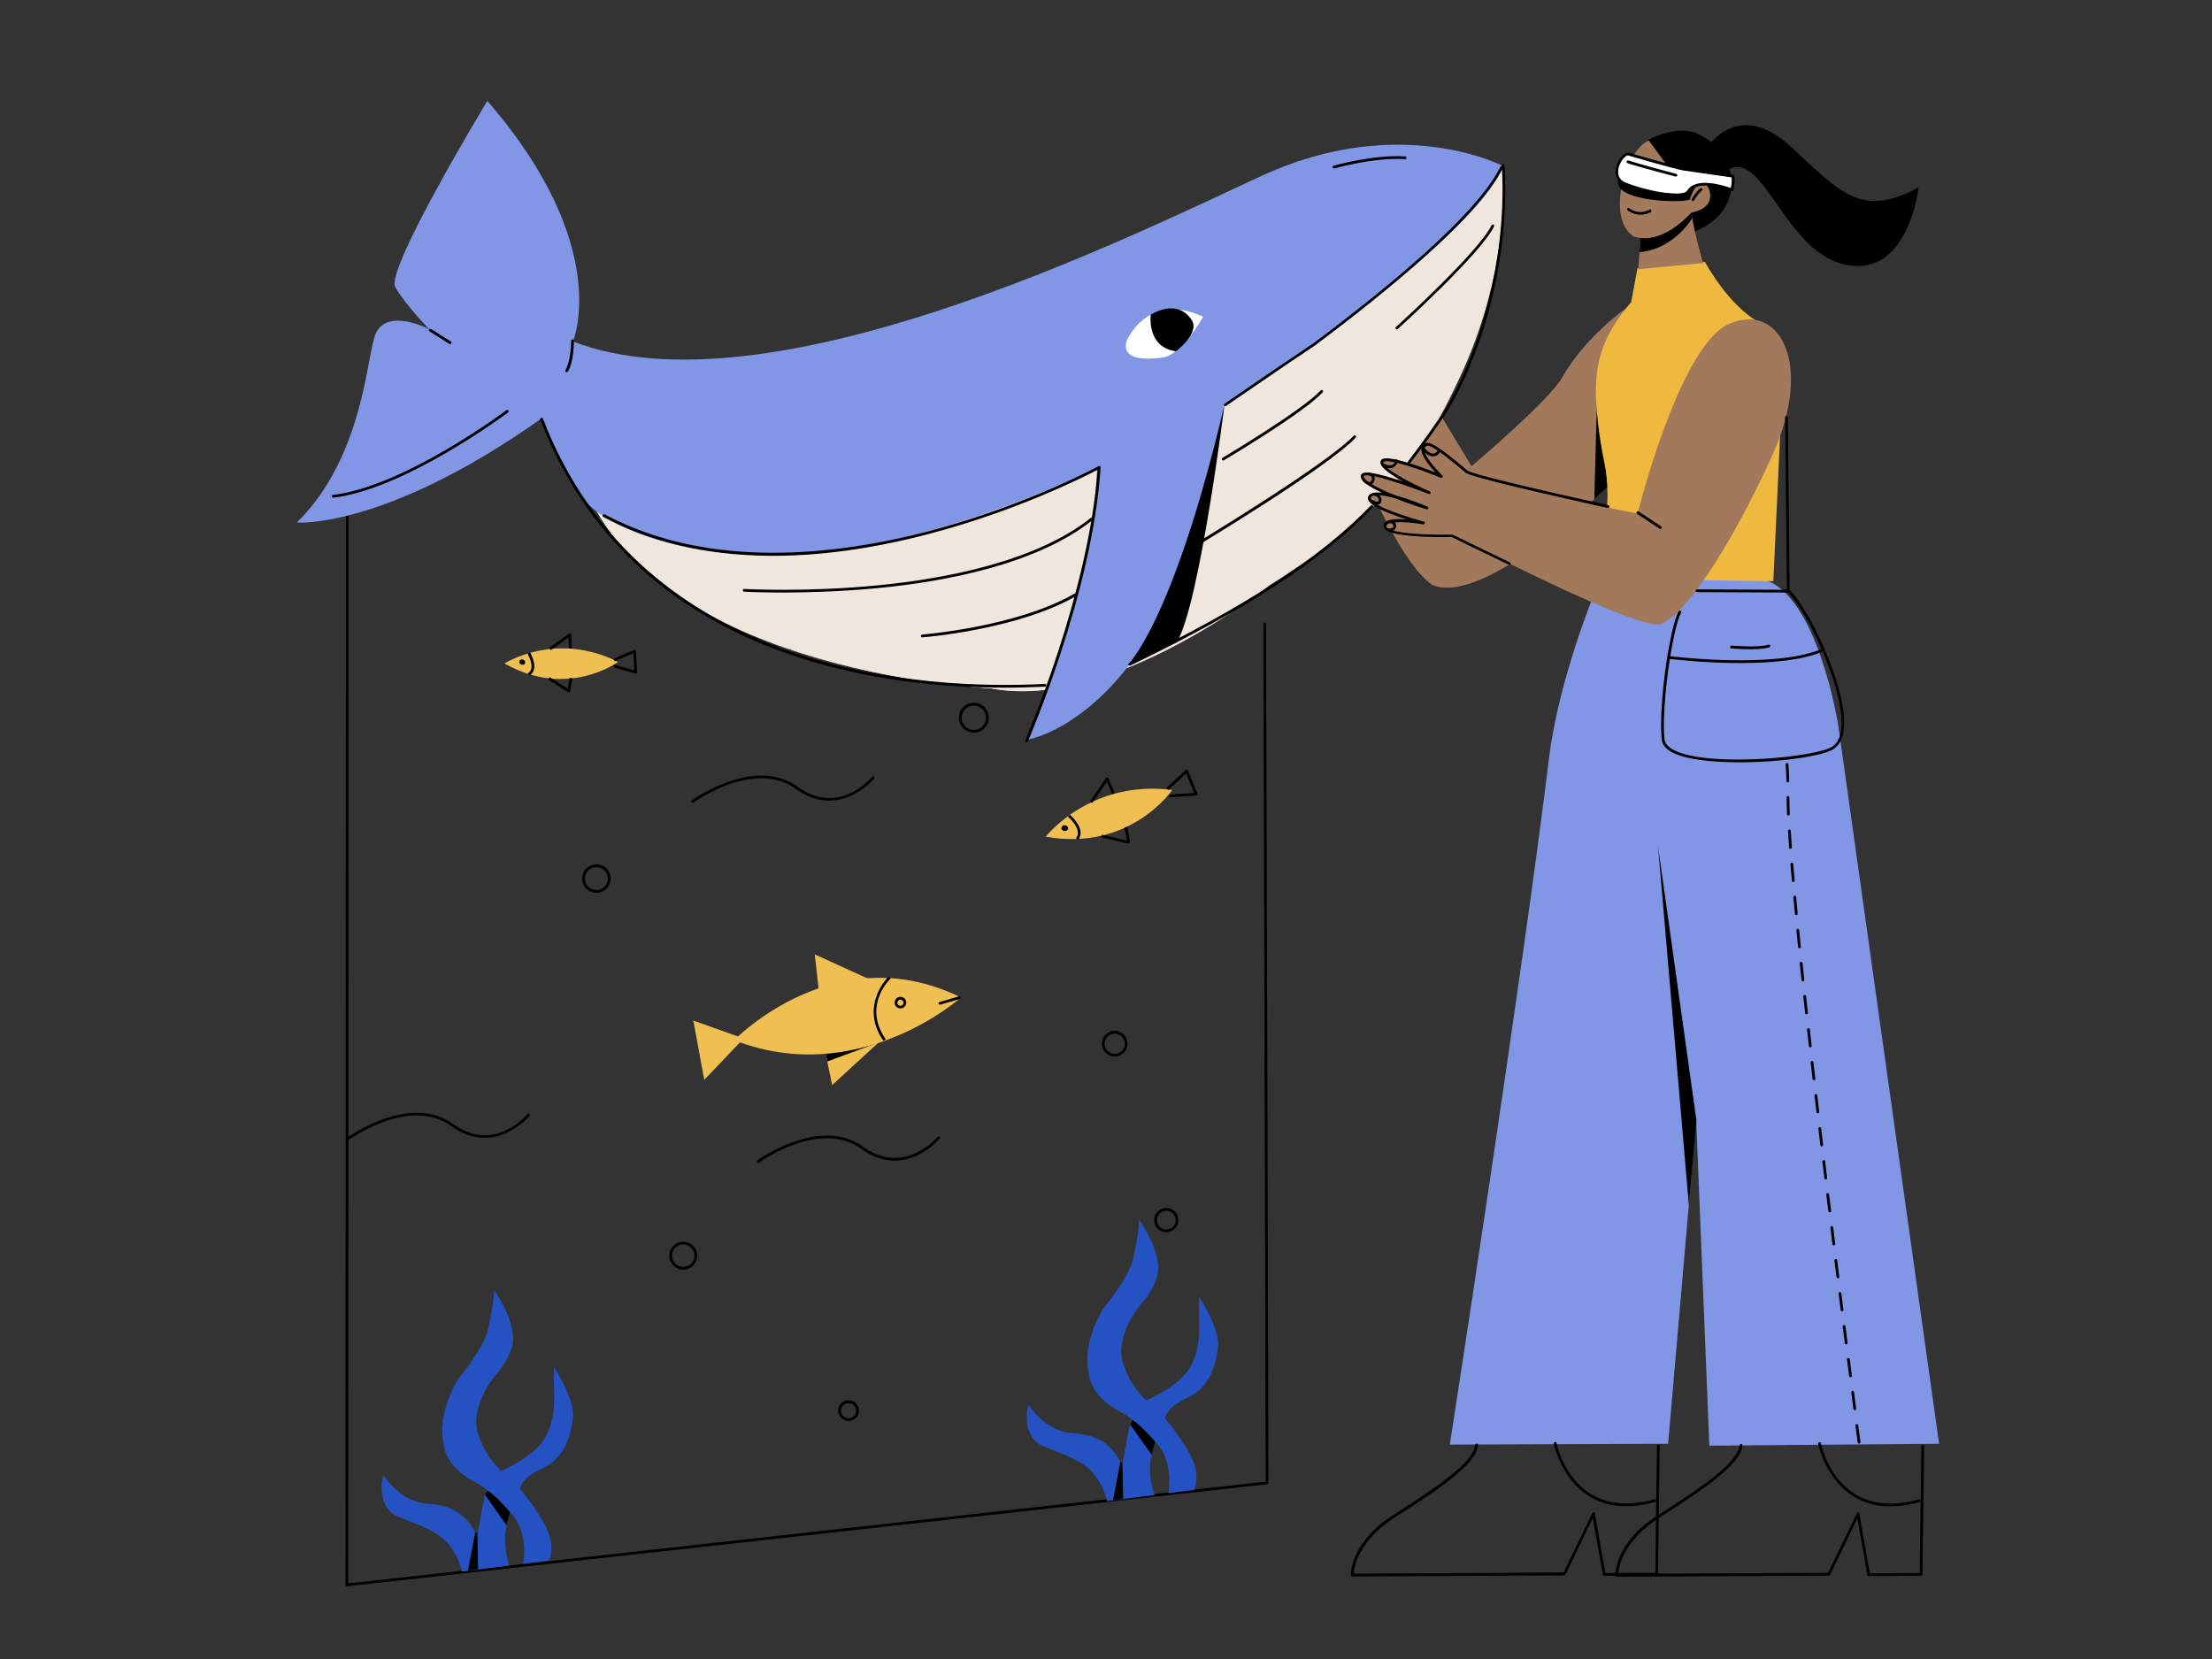<?xml version="1.0" ?><!DOCTYPE svg  PUBLIC '-//W3C//DTD SVG 1.1//EN'  'http://www.w3.org/Graphics/SVG/1.1/DTD/svg11.dtd'><svg id="Layer_1" style="enable-background:new 0 0 1600 1200;" version="1.1" viewBox="0 0 1600 1200" xml:space="preserve" xmlns="http://www.w3.org/2000/svg" xmlns:vectornator="http://vectornator.io" xmlns:xlink="http://www.w3.org/1999/xlink"><rect x="0" y="0" width="1600" height="1200" fill="#333333" stroke="none"/><style type="text/css">
	.st0{fill:#A3795C;}
	.st1{fill:#DFCEBA;}
	.st2{fill:#EFE7DE;}
	.st3{fill:#8197E5;}
	.st4{fill:#EFB940;}
	.st5{fill:#FEFFFF;}
	.st6{fill:#2552C2;}
	.st7{fill:#F0BF51;}
</style><g><g id="Layer_2_1_"><g><path d="M250.9,1147.4c-0.2,0-0.5-0.1-0.7-0.3c-0.2-0.2-0.3-0.5-0.3-0.7l0.3-781.2c0-0.6,0.4-1,1-1h0c0.6,0,1,0.4,1,1      l-0.3,780.1l663.6-73.6l-1.7-620.4c0-0.6,0.4-1,1-1c0,0,0,0,0,0c0.6,0,1,0.4,1,1l1.7,621.3c0,0.5-0.4,0.9-0.9,1L251,1147.4      C251,1147.4,250.9,1147.4,250.9,1147.4z"/></g><g><path class="st0" d="M1156.1,295.1l10,54c0,0-92.3,91.1-130.4,73.8c-39.5-28.1-90.6-191.2-90.6-191.2l-6.4-3.4l-6.5,0.1      c-16.8-2.9-10.2-13.1-10.2-13.1c-7.4-5.3-1.9-11.9-1.9-11.9c-8.3-5-1.5-14.8-1.5-14.8c-20.2-5.3-15.1-10.3-15.1-10.3      c6.9-3.8,55.2,6,55.2,6s12.3-0.4,19.2,1.7c6.9,2.1,9.8,24.5,9.8,24.5l76.7,126.7c0,0,55.9-47.2,65.4-63.9      c17.1-30.2,46.3-50.2,46.3-50.2C1146.6,267.3,1156.1,295.1,1156.1,295.1z"/></g><g><path class="st1" d="M425.1,356.8c58.1,130.9,291.8,141.1,291.8,141.1c86.9,16.9,203.3-77.3,203.3-77.3      c177-94.2,163.2-294.2,163.2-294.2L425.1,356.8z"/></g><g><path class="st2" d="M425.1,356.8c58.1,130.9,291.8,141.1,291.8,141.1c86.9,16.9,201-74.3,201-74.3      c188.2-116,169.3-303.5,169.3-303.5L425.1,356.8z"/></g><g><path class="st3" d="M214.7,378c49.2-48.4,50.5-123.2,57.2-137c9-18.6,38.6-2.8,38.6-2.8s-17.3-17.8-24.6-30.5      C278.6,195,352.5,73,352.5,73c91.4,105.4,61.9,174,61.9,174c140.3,54,397.5-73.2,497.7-119.6C1012.3,81,1087,120,1087,120      c-20.7,56.3-201.5,173.6-201.5,173.6c-34.4,226.5-143.5,241.7-143.5,241.7c51-110,51.4-196.7,51.4-196.7      C538,458.2,431.2,369.7,431.2,369.7c-22-16.2-40.1-66.6-40.1-66.6C278,383,214.7,378,214.7,378z"/></g><g><path d="M1167.5,348.1l-14.3,13l2.2-81L1167.5,348.1z"/></g><g><path class="st3" d="M1274.2,418.7c40.5,9.4,55.5,106.3,55.5,106.3l72.9,519.3l-166.2,1.4l-9.5-235.5l-20.3,234.1l-157.9,0.6      c0,0,52.3-337.2,71.7-496.1c7-57.7,33.4-120.9,33.4-120.9l50.1-13.8L1274.2,418.7z"/></g><g><path d="M1223.3,153.5l1.5,14.3c14.2-5.4,27.8-16.5,27.7-36.3c-0.1-11-7.3-27.4-25.1-34.9c-13.8-6.7-35.3,4.5-35.3,4.5      C1187.8,109.7,1223.3,153.5,1223.3,153.5z"/></g><g><path class="st4" d="M1179.9,218.5c-22.5,26.1-27.5,47.6-25,77.5c1,11.8,2.5,24.1,5.5,38.2c3.4,16.6,2.1,31,2.1,31l-2.5,53.5      l122.7,1.7l5.9-126.6l-10.4-58c-25.2-9.3-45-46.4-45-46.4l-48.8,4.6L1179.9,218.5z"/></g><g><path class="st0" d="M1181.9,171.2c25.3,6.7,40.4-17.2,40.4-17.2c23.3-3.9,12.8-22.4,10.1-21.2c-7-1.5-12,6.6-12,6.6l-27.8-37.8      C1175.7,108.8,1161.2,158.2,1181.9,171.2z"/></g><g><path class="st0" d="M1223.3,149c-0.4,10.6,8.6,41.3,8.6,41.3l-46.9,4.4l1.9-25.6L1223.3,149z"/></g><g><path class="st5" d="M1170,128.1c0.3,5.9,39.9,14.1,45.5,13.8c5.6-0.3,6.3-4.7,11.6-7.8c5.3-3.1,25.8,2.7,25.8,2.7l1.2-8.6      l-36.9-5.3l-40.2-11.5C1171,113.3,1169.7,122.2,1170,128.1z"/></g><g><path class="st0" d="M1059.8,341c-9.8-8.2-26.5-25.3-30.2-16.9c-1.8,4,12.3,19.4,12.3,19.4s-40.7-14.8-42.3-9.9      c-1,2.8,17,15.8,17,15.8s-28.9-9-30.5-4.8c-1.6,4.2,17.5,13.4,17.5,13.4s-12.9-1.7-13.4,2.2c-0.6,3.8,28.8,15.5,28.8,15.5      s-20,0.8-17.4,5.5c3.3,6,49.4,5.9,49.4,5.9s133.2,69.2,149.7,64.4s49.3-52.1,80.9-121.3c31.6-69.1,4.1-112.4-31.6-95.6      c-35.6,16.7-65.5,136.9-65.5,136.9S1069.4,349.1,1059.8,341z"/></g><g><path class="st6" d="M801,1072.8l-10.2,1.3L801,1072.8L801,1072.8z"/></g><g><path class="st5" d="M841.1,258.6c13.8-1.8,29.2-29.5,29.2-29.5c-40.9-18.8-55.5,17.8-55.5,17.8      C811.3,260.6,828.8,260.3,841.1,258.6z"/></g><g><path d="M1018.9,335.9c-0.2,0-0.4-0.1-0.6-0.2c-0.4-0.3-0.5-1-0.2-1.4c10.5-13.9,25.2-33.7,31.5-45.5      c44.9-84.4,36.7-168.2,36.6-169c-0.1-0.5,0.3-1,0.9-1.1c0.5-0.1,1,0.3,1.1,0.9c0.1,0.8,8.3,85.3-36.9,170.2      c-6.4,12-21.1,31.8-31.6,45.8C1019.5,335.8,1019.2,335.9,1018.9,335.9z"/></g><g><path d="M725.9,497.4c-44.9,0-102-5.3-158.1-25.3c-86.2-30.7-145.7-87.4-177-168.6c-0.2-0.5,0.1-1.1,0.6-1.3      c0.5-0.2,1.1,0.1,1.3,0.6c72,186.6,277.9,196.3,363.1,191.9c0.6,0,1,0.4,1.1,0.9c0,0.6-0.4,1-0.9,1.1      C746.7,497.1,736.6,497.4,725.9,497.4z"/></g><g><g><path class="st7" d="M847.9,571.4c-59.3-7.6-91.5,33.8-91.5,33.8C817.7,616.1,847.9,571.4,847.9,571.4z"/></g><g><path d="M780,607.5l-1.7-1.1l0.5-0.8c3.8-5.8-5.5-14.1-5.6-14.2l-0.7-0.7l1.3-1.5l0.7,0.7c0.4,0.4,10.6,9.5,5.9,16.8L780,607.5       z"/></g><g><path d="M845.7,576.7l-0.1-2l18.2-1.1l-5.9-14.1l-12.8,11.9l-1.4-1.5l13.9-12.9c0.2-0.2,0.6-0.3,0.9-0.2       c0.3,0.1,0.6,0.3,0.7,0.6l7,16.7c0.1,0.3,0.1,0.6-0.1,0.9s-0.5,0.5-0.8,0.5L845.7,576.7z"/></g><g><path d="M790,580.8l-1.6-1.1l11.7-17c0.2-0.3,0.6-0.5,0.9-0.4c0.4,0,0.7,0.3,0.8,0.6l4.4,10.7l-1.8,0.8l-3.7-9L790,580.8z"/></g><g><path d="M816.3,610.2c-0.1,0-0.2,0-0.2,0l-19.6-4.5l0.5-1.9l18.1,4.2l-1.7-9.5l2-0.4l2,11c0.1,0.3-0.1,0.7-0.3,0.9       C816.8,610.1,816.5,610.2,816.3,610.2z"/></g><g><path d="M770.2,601.1c-1.3,0-2.4-1-2.4-2.1c0-1.2,1.1-2.1,2.4-2.1s2.4,1,2.4,2.1C772.6,600.2,771.5,601.1,770.2,601.1z        M769.9,599c0,0,0.2,0.1,0.4,0.1c0.2,0,0.4-0.1,0.4-0.1h0c0,0-0.2-0.1-0.4-0.1C770,598.9,769.9,598.9,769.9,599z"/></g></g><g><g><path class="st7" d="M447,478.8c-44.9-22.7-82.1,1.1-82.1,1.1C410.5,505.8,447,478.8,447,478.8z"/></g><g><path d="M383,488.6l-1.2-1.6l0.8-0.6c4.5-3.4-0.4-12.5-0.5-12.6l-0.5-0.9l1.8-1l0.5,0.9c0.2,0.4,5.8,10.7-0.1,15.1L383,488.6z"/></g><g><path d="M460,487.2c-0.1,0-0.2,0-0.3,0l-16.1-4.6l0.5-1.9l14.7,4.2l-0.7-12.4l-13.5,5.8l-0.8-1.8l14.8-6.4       c0.3-0.1,0.6-0.1,0.9,0.1c0.3,0.2,0.5,0.5,0.5,0.8l0.9,15.2c0,0.3-0.1,0.6-0.4,0.8C460.4,487.1,460.2,487.2,460,487.2z"/></g><g><path d="M398.5,470.2l-1.2-1.6l14.2-10.3c0.3-0.2,0.7-0.3,1-0.1c0.3,0.2,0.5,0.5,0.6,0.9l0.5,9.9l-2,0.1l-0.4-8L398.5,470.2z"/></g><g><path d="M411.4,500.9c-0.2,0-0.4-0.1-0.5-0.2l-14.4-9.2l1.1-1.7l13.1,8.4l1.3-7.9l2,0.3l-1.6,9.4c-0.1,0.3-0.3,0.6-0.6,0.8       C411.6,500.9,411.5,500.9,411.4,500.9z"/></g><g><path d="M377.9,480.8c-0.3,0-0.5,0-0.8-0.1c-0.6-0.2-1-0.6-1.3-1.1c-0.2-0.5-0.2-1-0.1-1.4c0.4-1,1.6-1.5,2.7-1.1       c1.1,0.4,1.7,1.5,1.4,2.6c-0.2,0.5-0.5,0.8-1,1C378.5,480.8,378.2,480.8,377.9,480.8z M376.6,478.5L376.6,478.5L376.6,478.5z"/></g></g><g><path d="M806.3,764.2c-5.1,0-9.3-4.2-9.3-9.3s4.2-9.3,9.3-9.3c5.1,0,9.3,4.2,9.3,9.3S811.4,764.2,806.3,764.2z M806.3,747.7      c-4,0-7.3,3.3-7.3,7.3s3.3,7.3,7.3,7.3c4,0,7.3-3.3,7.3-7.3S810.3,747.7,806.3,747.7z"/></g><g><path d="M613.8,1027.8c-4.1,0-7.5-3.4-7.5-7.5s3.3-7.5,7.5-7.5s7.5,3.4,7.5,7.5S617.9,1027.8,613.8,1027.8z M613.8,1014.9      c-3,0-5.5,2.5-5.5,5.5c0,3,2.5,5.5,5.5,5.5c3,0,5.5-2.5,5.5-5.5C619.2,1017.3,616.8,1014.9,613.8,1014.9z"/></g><g><path d="M431.4,645.8c-5.7,0-10.3-4.6-10.3-10.3c0-5.7,4.6-10.3,10.3-10.3c5.7,0,10.3,4.6,10.3,10.3      C441.8,641.2,437.1,645.8,431.4,645.8z M431.4,627.2c-4.6,0-8.3,3.7-8.3,8.3s3.7,8.3,8.3,8.3c4.6,0,8.3-3.7,8.3-8.3      S436,627.2,431.4,627.2z"/></g><g><path d="M817.2,481.5c-0.4,0-0.7-0.2-0.9-0.6c-0.2-0.5,0-1.1,0.5-1.3c84.6-41.1,138.5-76.2,174.8-113.9c0.4-0.4,1-0.4,1.4,0      c0.4,0.4,0.4,1,0,1.4c-36.5,37.9-90.5,73.2-175.4,114.3C817.5,481.4,817.3,481.5,817.2,481.5z"/></g><g><path d="M742.5,536.8c-0.1,0-0.3,0-0.4-0.1c-0.5-0.2-0.7-0.8-0.5-1.3c0.5-1.1,46-106.2,52.3-195.6c-9.3,4.9-58.6,29.8-122,46.4      c-41.3,10.9-80.5,16.2-116.4,15.8c-45-0.5-85.1-9.9-119.1-28.1c-0.5-0.3-0.7-0.9-0.4-1.4c0.3-0.5,0.9-0.7,1.4-0.4      c76.4,40.8,169.4,29.1,234,12.2c70.1-18.4,122.7-46.8,123.2-47.1c0.3-0.2,0.7-0.2,1,0c0.3,0.2,0.5,0.5,0.5,0.9      c-5.8,90.2-52.1,197-52.6,198.1C743.3,536.6,742.9,536.8,742.5,536.8z"/></g><g><path d="M886.3,293.8c-0.3,0-0.6-0.2-0.8-0.4c-0.3-0.5-0.2-1.1,0.3-1.4c0.4-0.3,41.5-28.5,64.1-43.6      c52.4-39.1,118.4-93.1,135.3-127.6c0.2-0.5,0.8-0.7,1.3-0.5c0.5,0.2,0.7,0.8,0.5,1.3c-17.1,34.8-83.3,89-135.9,128.3      c-22.7,15.1-63.7,43.3-64.1,43.6C886.6,293.7,886.4,293.8,886.3,293.8z"/></g><g><path d="M566.6,428.6c-17.3,0-28.1-0.6-28.3-0.6c-0.6,0-1-0.5-0.9-1.1c0-0.6,0.5-1,1.1-0.9c0.4,0,43.9,2.5,96.3-2.6      c48.3-4.7,114.3-17,154.4-48.9c0.4-0.3,1.1-0.3,1.4,0.2c0.3,0.4,0.3,1.1-0.2,1.4c-40.5,32.2-106.9,44.6-155.5,49.3      C608.4,427.9,584.1,428.6,566.6,428.6z"/></g><g><path d="M667.1,461c-0.5,0-1-0.4-1-0.9c0-0.6,0.4-1,0.9-1.1c0.7-0.1,68.2-5.4,110.2-29.6c0.5-0.3,1.1-0.1,1.4,0.4      c0.3,0.5,0.1,1.1-0.4,1.4C735.8,455.6,667.9,461,667.1,461C667.2,461,667.2,461,667.1,461z"/></g><g><path d="M884.8,333.1c-0.3,0-0.7-0.2-0.9-0.5c-0.3-0.5-0.1-1.1,0.3-1.4c0.6-0.3,57.8-34.4,71.1-48.8c0.4-0.4,1-0.4,1.4-0.1      c0.4,0.4,0.4,1,0.1,1.4c-13.5,14.7-69.1,47.8-71.5,49.2C885.2,333.1,885,333.1,884.8,333.1z"/></g><g><path d="M863.8,396c-0.3,0-0.7-0.2-0.9-0.5c-0.3-0.5-0.1-1.1,0.3-1.4c0.9-0.6,95.2-57.3,116-78.9c0.4-0.4,1-0.4,1.4,0      c0.4,0.4,0.4,1,0,1.4c-21,21.9-112.5,76.9-116.4,79.3C864.1,395.9,864,396,863.8,396z"/></g><g><path d="M1010.4,238.2c-0.3,0-0.5-0.1-0.7-0.3c-0.4-0.4-0.3-1,0.1-1.4c0.6-0.5,60.3-54.8,69.1-73.6c0.2-0.5,0.8-0.7,1.3-0.5      c0.5,0.2,0.7,0.8,0.5,1.3c-9,19.1-67.1,72-69.6,74.2C1010.9,238.1,1010.6,238.2,1010.4,238.2z"/></g><g><g><path class="st7" d="M535.8,753.4l-26.4,27.7l-7.9-42.9l33.1,11.8L535.8,753.4z"/></g><g><path class="st7" d="M592.2,715.8l-2.9-25.5l42.1,19.2L592.2,715.8z"/></g><g><g><path class="st7" d="M596.7,759.7l5.2,25.2l34.1-31.3L596.7,759.7z"/></g><g><path d="M595.9,755.7l39.9-1.8l-37.4,13.9L595.9,755.7z"/></g></g><g><path class="st7" d="M531,752.4c0,0,73.1-75.8,164.1-30.9C695.2,721.5,621.2,787.6,531,752.4z"/></g><g><path d="M639.1,752.9l-0.6-0.8c-16.5-24.8,3.4-44.8,3.6-45l0.7-0.7l1.4,1.4l-0.7,0.7c-0.8,0.8-18.9,19.1-3.4,42.4l0.6,0.8       L639.1,752.9z"/></g><g><path d="M651.3,729.4c-0.8,0-1.6-0.2-2.3-0.7c-0.9-0.6-1.6-1.5-1.8-2.6c-0.2-1.1,0-2.2,0.6-3.2l0,0c0.6-0.9,1.5-1.6,2.6-1.8       c1.1-0.2,2.2,0,3.2,0.6c0.9,0.6,1.6,1.5,1.8,2.6c0.2,1.1,0,2.2-0.6,3.2c-0.6,0.9-1.5,1.6-2.6,1.8       C651.9,729.4,651.6,729.4,651.3,729.4z M651.3,723.1c-0.2,0-0.3,0-0.5,0.1c-0.6,0.1-1.1,0.5-1.4,1c0,0,0,0,0,0       c-0.3,0.5-0.4,1.1-0.3,1.6c0.1,0.6,0.5,1.1,1,1.4c0.5,0.3,1.1,0.4,1.7,0.3c0.6-0.1,1.1-0.5,1.4-1s0.4-1.1,0.3-1.7       c-0.1-0.6-0.5-1.1-1-1.4C652.1,723.2,651.7,723.1,651.3,723.1z M648.6,723.5L648.6,723.5L648.6,723.5z"/></g><g><path d="M679.9,726.7c-0.4,0-0.8-0.3-1-0.7c-0.2-0.5,0.2-1.1,0.7-1.2l14.1-4.1c0.5-0.2,1.1,0.2,1.2,0.7       c0.2,0.5-0.2,1.1-0.7,1.2l-14.1,4.1C680.1,726.6,680,726.7,679.9,726.7z"/></g></g><g><path d="M861.8,231.1c6.7,9.7-11.2,23-11.2,23c-21.6-3-18.2-26.6-18.2-26.6C838.6,224,852.7,218,861.8,231.1z"/></g><g><path d="M494.2,918.4c-5.6,0-10.1-4.5-10.1-10.1s4.5-10.1,10.1-10.1s10.1,4.5,10.1,10.1S499.7,918.4,494.2,918.4z M494.2,900.1      c-4.5,0-8.1,3.6-8.1,8.1s3.6,8.1,8.1,8.1s8.1-3.6,8.1-8.1S498.6,900.1,494.2,900.1z"/></g><g><path d="M843.6,891.3c-4.8,0-8.8-3.9-8.8-8.8c0-4.8,3.9-8.8,8.8-8.8s8.8,3.9,8.8,8.8C852.3,887.4,848.4,891.3,843.6,891.3z       M843.6,875.8c-3.7,0-6.8,3-6.8,6.8c0,3.7,3,6.8,6.8,6.8c3.7,0,6.8-3,6.8-6.8C850.3,878.8,847.3,875.8,843.6,875.8z"/></g><g><path d="M704.4,529.9c-5.9,0-10.8-4.8-10.8-10.8c0-5.9,4.8-10.8,10.8-10.8c5.9,0,10.8,4.8,10.8,10.8      C715.2,525.1,710.4,529.9,704.4,529.9z M704.4,510.4c-4.8,0-8.8,3.9-8.8,8.8s3.9,8.8,8.8,8.8c4.8,0,8.8-3.9,8.8-8.8      S709.3,510.4,704.4,510.4z"/></g><g><g><path class="st6" d="M823.9,882.1c0.4,6.6-3.9,26.7-3.9,26.7c-1.9,13.7-22,37.7-22,37.7c-15.9,27-10.7,45-10.7,45       c1.4,20.4,22.4,29.1,26.4,31.5c4,2.4,5.6,4.4,5.6,4.4c-0.6,0.7-0.8,1.3-1.8,3c-0.9,1.5-5.5,28.5-5.5,28.5l-1.4-1.7       c-7.1-11-14-19.2-34.7-20.5c-20.1-1.3-32-20.7-32-20.7s-5.5,18.3,6.8,27.9c5.4,4.2,24.6,8.4,35.3,17.1       c11.8,9.6,14.8,24.8,14.8,24.8l34.2-4.4c-3.2-9.7-4.1-21-2.1-28.8c1.6-6.2,2.6-9.8,2.6-9.8c13.9,13.5,9.7,37,9.6,37.3l18.7-2.4       c1.5-2.7,3.1-12-0.9-21.2c-6.4-14.6-20.2-30.5-20.2-30.5c0.5-2.1,1.7-8.4,16.7-15.2c15-6.9,20.1-22.6,21.6-36.4       c1.5-13.8-13.7-36.4-13.7-36.4c-0.9,17,3.1,31.9-5.6,49.5c-7.6,15.2-32.5,25.4-32.5,25.4c-3.3-3.1-10.9-10-16.6-26       c-5.8-16,5.8-36.3,14.6-45.8c2.4-2.6,11.3-15.1,10.6-25.2C836.4,898.8,823.9,882.1,823.9,882.1z"/></g><g><path d="M819.3,1027.3c4.9,2.4,16.3,15.5,16.3,15.5l-2.7,9.3l-15.4-21.7L819.3,1027.3z"/></g><g><path d="M811.9,1058.8l0.5,25.2l-7.3,1.2l5.3-28.1L811.9,1058.8z"/></g></g><g><g><path class="st6" d="M357.3,933.1c0.4,6.6-3.9,26.7-3.9,26.7c-1.9,13.7-22,37.7-22,37.7c-15.9,27-10.7,45-10.7,45       c1.4,20.4,22.4,29.1,26.4,31.5c4,2.4,5.6,4.4,5.6,4.4c-0.6,0.7-0.8,1.3-1.8,3c-0.9,1.5-5.5,28.5-5.5,28.5l-1.4-1.7       c-7.1-11-14-19.2-34.7-20.5c-20.1-1.3-32-20.7-32-20.7s-5.5,18.3,6.8,27.9c5.4,4.2,24.6,8.4,35.3,17.1       c11.8,9.6,14.8,24.8,14.8,24.8l34.2-4.4c-3.2-9.7-4.1-21-2.1-28.8c1.6-6.2,2.6-9.8,2.6-9.8c13.9,13.5,9.7,37,9.6,37.3l18.7-2.4       c1.5-2.7,3.1-12-0.9-21.2c-6.4-14.6-20.2-30.5-20.2-30.5c0.5-2.1,1.7-8.4,16.7-15.2c15-6.9,20.1-22.6,21.6-36.4       c1.5-13.8-13.7-36.4-13.7-36.4c-0.9,17,3.1,31.9-5.6,49.5c-7.6,15.2-32.5,25.4-32.5,25.4c-3.3-3.1-10.9-10-16.6-26       c-5.8-16,5.8-36.3,14.6-45.8c2.4-2.6,11.3-15.1,10.6-25.2C369.8,949.8,357.3,933.1,357.3,933.1z"/></g><g><path d="M352.7,1078.3c4.9,2.4,16.3,15.5,16.3,15.5l-2.7,9.3l-15.4-21.7L352.7,1078.3z"/></g><g><path d="M345.3,1109.8l0.5,25.2l-7.3,1.2l5.3-28.1L345.3,1109.8z"/></g></g><g><path d="M1212,142c-11.5,0-29-4.8-37.1-8.2c-6.8-2.9-7.2-9.5-5.3-14.7c1.7-4.9,5.8-9.5,9-8.5c6.1,1.8,34.5,9.9,39,10.6      c4.8,0.8,35.8,5.2,36.1,5.2c0.4,0.1,0.8,0.4,0.8,0.8c0.8,4.6-0.8,10.2-0.8,10.4c-0.1,0.3-0.3,0.5-0.5,0.6      c-0.3,0.1-0.5,0.1-0.8,0c-0.2-0.1-23.9-9.3-30.1,0.5C1220.9,141.1,1217,142,1212,142z M1177.6,112.4c-1.7,0-4.7,3.1-6.3,7.3      c-1,2.7-2.5,9.3,4.2,12.2c12.8,5.4,41.3,11.7,45,5.8c6.3-10,26.5-3.5,31.4-1.7c0.4-1.6,1-4.9,0.6-7.7c-4.8-0.7-31-4.4-35.4-5.1      c-5-0.8-34.7-9.3-39.3-10.7C1177.9,112.4,1177.8,112.4,1177.6,112.4z"/></g><g><path d="M1223.5,153.7c-20.8,22.3-36.9,18.4-36.9,18.4l-0.7,10.3c25.1-2.1,38.2-24.7,38.2-24.7L1223.5,153.7z"/></g><g><path d="M1224.6,145.4c-0.2,0-0.3,0-0.5-0.1c-0.5-0.3-0.7-0.9-0.4-1.4c0.1-0.2,2.6-4.8,6.1-7.6c0.4-0.3,1.1-0.3,1.4,0.2      c0.3,0.4,0.3,1.1-0.2,1.4c-3.2,2.6-5.6,7-5.6,7C1225.3,145.2,1224.9,145.4,1224.6,145.4z"/></g><g><path d="M1212.2,127.7c-0.1,0-0.2,0-0.3,0c-0.3-0.1-27.2-7.1-34.7-9.7c-0.5-0.2-0.8-0.7-0.6-1.3c0.2-0.5,0.7-0.8,1.3-0.6      c7.5,2.5,34.3,9.6,34.6,9.7c0.5,0.1,0.9,0.7,0.7,1.2C1213,127.4,1212.6,127.7,1212.2,127.7z"/></g><g><path d="M1220,139.4c-1.8,1.6-19,0.6-32.4-2.4c-9.9-2.2-17-6.9-17-6.9c-4.7,16.5,51.1,17.1,51.8,13.8c0.7-3.3,4.4-9.2,4.4-9.2      S1223.2,136.6,1220,139.4z"/></g><g><path d="M1251.8,121.9c25-10.5,40.4,62.2,84.7,69.9c44.3,7.7,51.3-56.3,51.3-56.3c-42.3,23.3-58,2.1-93.2-30.1      c-35.2-32.2-57-2.1-57-2.1S1226.7,132.4,1251.8,121.9z"/></g><g><path d="M1091.4,408.4c-0.1,0-0.3,0-0.4-0.1c-21.7-10.4-38.9-18.8-41-19.9c-8.5,0.2-47.7,0.7-49.2-7.4c-0.2-1.2,0.1-2.3,0.9-3.1      c2.4-2.5,9.4-2.7,15.9-2.2c-10.8-3.4-25.4-8.8-27.8-13.8c-0.5-1-0.5-2-0.1-2.9c1.2-2.6,5-3.1,9.9-2.6      c-8.9-4.1-15.9-8.6-15.3-12.3c0.1-0.5,0.3-1.2,1.2-1.7c3.6-2.1,17.6,2,29.8,6.1c-8.9-4.8-17.4-10.6-16.8-14.5      c0.1-0.8,0.6-1.4,1.3-1.9c5.1-2.9,28.4,5.7,38.6,9.7c-4.5-4.8-11.4-13.2-10.2-18.1c0.3-1.1,1.1-2.6,3.6-3.3      c3.2-0.9,11.3,4.5,28.1,18.7l1.5,1.3c2.5,2.1,40.6,11.5,102,25c0.5,0.1,0.9,0.7,0.8,1.2c-0.1,0.5-0.6,0.9-1.2,0.8      c-44.9-9.9-99.2-22.4-102.8-25.4l-1.5-1.3c-15.1-12.8-23.9-18.9-26.2-18.3c-1.7,0.5-2,1.3-2.2,1.9c-1.2,4.7,9,15.8,13,19.6      c0.3,0.3,0.4,0.9,0.1,1.3c-0.3,0.4-0.8,0.6-1.2,0.4c-13.8-5.7-37.3-13.9-41.3-11.6c-0.3,0.2-0.3,0.3-0.3,0.4      c-0.6,4.2,19.3,14.9,33.6,21.1c0.5,0.2,0.7,0.8,0.5,1.3c-0.2,0.5-0.8,0.7-1.3,0.5c-16-6.3-42.8-15.5-46.8-13.1      c-0.2,0.1-0.2,0.2-0.2,0.2c-0.5,3.3,10.3,8.9,23.2,14c9.6,2.6,19.7,6.7,23,8.1c0.5,0.2,0.7,0.8,0.5,1.3      c-0.2,0.5-0.7,0.8-1.2,0.6c-3.6-1.1-13.4-4.2-23.1-8.1c-8.6-2.3-15.9-3.2-17.1-0.5c-0.1,0.2-0.2,0.6,0.1,1.3      c2.7,5.8,28.4,13.6,38.1,16.2c0.5,0.1,0.8,0.7,0.7,1.2s-0.6,0.9-1.1,0.8c-6.2-1.1-22.9-3.1-26.2,0.2c-0.4,0.4-0.5,0.8-0.4,1.4      c0.9,4.8,28.3,6.2,47.5,5.8c0.2,0,0.3,0,0.5,0.1c0.2,0.1,18.1,8.9,41.2,20c0.5,0.2,0.7,0.8,0.5,1.3      C1092.1,408.2,1091.7,408.4,1091.4,408.4z"/></g><g><g><path d="M1169.4,1140.5c-0.5,0-1-0.4-1-1c0-1-0.5-23.6,31.1-43.7c30.3-19.3,57.6-37.7,58.9-50.5c0.1-0.5,0.5-0.9,1.1-0.9       c0.5,0.1,1,0.5,0.9,1.1c-1.4,13.7-27.9,31.7-59.8,52c-26.9,17.1-29.8,36.5-30.1,41l151.8-0.9l20.8-43c0.2-0.4,0.6-0.6,1-0.6       c0.4,0.1,0.8,0.4,0.8,0.8l7.6,43.2l36.1-0.2l1.2-91.7c0-0.5,0.5-1,1-1c0,0,0,0,0,0c0.6,0,1,0.5,1,1l-1.2,92.7c0,0.5-0.4,1-1,1       l-37.9,0.2c0,0,0,0,0,0c-0.5,0-0.9-0.3-1-0.8l-7.2-40.9l-19.7,40.8c-0.2,0.3-0.5,0.6-0.9,0.6L1169.4,1140.5       C1169.4,1140.5,1169.4,1140.5,1169.4,1140.5z"/></g><g><path d="M1367.4,1089.6c-10,0-18.9-2.4-26.7-7.2c-20.4-12.6-25.5-37.7-25.6-38c-0.1-0.5,0.2-1.1,0.8-1.2       c0.5-0.1,1.1,0.2,1.2,0.8c0,0.2,5,24.6,24.7,36.7c12.4,7.6,27.8,8.9,46.1,3.9c0.5-0.1,1.1,0.2,1.2,0.7c0.1,0.5-0.2,1.1-0.7,1.2       C1381,1088.6,1374,1089.6,1367.4,1089.6z"/></g></g><g><g><path d="M978.1,1140.3c-0.5,0-1-0.4-1-1c0-1-0.5-23.6,31.1-43.7c30.3-19.3,57.6-37.7,58.9-50.5c0.1-0.5,0.5-0.9,1.1-0.9       c0.5,0.1,1,0.5,0.9,1.1c-1.4,13.8-27.9,31.7-59.8,52c-26.9,17.1-29.8,36.5-30.1,41l151.8-0.9l20.8-43c0.2-0.4,0.6-0.6,1-0.6       c0.4,0.1,0.8,0.4,0.8,0.8l7.6,43.2l36.1-0.2l1.2-91.7c0-0.5,0.5-1,1-1c0,0,0,0,0,0c0.6,0,1,0.5,1,1l-1.2,92.7c0,0.5-0.4,1-1,1       l-37.9,0.2c0,0,0,0,0,0c-0.5,0-0.9-0.3-1-0.8l-7.3-40.9l-19.7,40.8c-0.2,0.3-0.5,0.6-0.9,0.6L978.1,1140.3       C978.1,1140.3,978.1,1140.3,978.1,1140.3z"/></g><g><path d="M1176.2,1089.5c-10,0-18.9-2.4-26.7-7.2c-20.4-12.6-25.5-37.7-25.6-38c-0.1-0.5,0.2-1.1,0.8-1.2       c0.5-0.1,1.1,0.2,1.2,0.8c0,0.2,5,24.6,24.7,36.7c12.4,7.6,27.8,8.9,46.1,3.9c0.5-0.1,1.1,0.2,1.2,0.7s-0.2,1.1-0.7,1.2       C1189.7,1088.5,1182.7,1089.5,1176.2,1089.5z"/></g></g><g><path d="M1227.1,810.6l-5.5,61l-22.3-259.5L1227.1,810.6z"/></g><g><path d="M1201,382.6c-0.2,0-0.4-0.1-0.6-0.2l-16.2-10.7c-0.5-0.3-0.6-0.9-0.3-1.4c0.3-0.5,0.9-0.6,1.4-0.3l16.2,10.7      c0.5,0.3,0.6,0.9,0.3,1.4C1201.7,382.4,1201.4,382.6,1201,382.6z"/></g><g><path d="M1344.7,1044.2c-0.5,0-0.9-0.4-1-0.9c0,0-0.6-4.3-1.6-12.1c-0.1-0.5,0.3-1,0.9-1.1c0.5-0.1,1,0.3,1.1,0.9      c1,7.8,1.6,12,1.6,12c0.1,0.5-0.3,1-0.9,1.1C1344.8,1044.1,1344.7,1044.2,1344.7,1044.2z M1341.6,1020.1c-0.5,0-0.9-0.4-1-0.9      l-1.5-12c-0.1-0.5,0.3-1,0.9-1.1c0.5-0.1,1,0.3,1.1,0.9l1.5,12c0.1,0.5-0.3,1-0.9,1.1      C1341.6,1020.1,1341.6,1020.1,1341.6,1020.1z M1338.5,996.2c-0.5,0-0.9-0.4-1-0.9l-1.5-11.9c-0.1-0.5,0.3-1,0.9-1.1      c0.6-0.1,1,0.3,1.1,0.9l1.5,11.9c0.1,0.5-0.3,1-0.9,1.1C1338.6,996.2,1338.5,996.2,1338.5,996.2z M1335.4,972.4      c-0.5,0-0.9-0.4-1-0.9l-1.5-11.9c-0.1-0.5,0.3-1,0.9-1.1c0.6-0.1,1,0.3,1.1,0.9l1.5,11.9c0.1,0.5-0.3,1-0.9,1.1      C1335.5,972.4,1335.5,972.4,1335.4,972.4z M1332.4,948.5c-0.5,0-0.9-0.4-1-0.9l-1.5-11.9c-0.1-0.5,0.3-1,0.9-1.1      c0.6-0.1,1,0.3,1.1,0.9l1.5,11.9c0.1,0.5-0.3,1-0.9,1.1C1332.5,948.5,1332.4,948.5,1332.4,948.5z M1329.4,924.6      c-0.5,0-0.9-0.4-1-0.9l-1.5-11.9c-0.1-0.5,0.3-1,0.9-1.1c0.6-0.1,1,0.3,1.1,0.9l1.5,11.9c0.1,0.5-0.3,1-0.9,1.1      C1329.5,924.6,1329.4,924.6,1329.4,924.6z M1326.4,900.8c-0.5,0-0.9-0.4-1-0.9L1324,888c-0.1-0.5,0.3-1,0.9-1.1      c0.5-0.1,1,0.3,1.1,0.9l1.5,11.9c0.1,0.5-0.3,1-0.9,1.1C1326.5,900.8,1326.5,900.8,1326.4,900.8z M1323.5,876.9      c-0.5,0-0.9-0.4-1-0.9c-0.5-3.9-1-7.9-1.5-11.9c-0.1-0.5,0.3-1,0.9-1.1c0.6-0.1,1,0.3,1.1,0.9c0.5,4,1,8,1.5,11.9      c0.1,0.5-0.3,1-0.9,1.1C1323.6,876.9,1323.5,876.9,1323.5,876.9z M1320.6,853.1c-0.5,0-0.9-0.4-1-0.9c-0.5-4-1-7.9-1.4-11.9      c-0.1-0.5,0.3-1,0.9-1.1c0.6-0.1,1,0.3,1.1,0.9c0.5,4,1,8,1.4,11.9c0.1,0.5-0.3,1-0.9,1.1C1320.7,853,1320.6,853.1,1320.6,853.1      z M1317.7,829.2c-0.5,0-0.9-0.4-1-0.9c-0.5-4-0.9-7.9-1.4-11.9c-0.1-0.5,0.3-1,0.9-1.1c0.5-0.1,1,0.3,1.1,0.9      c0.5,4,0.9,8,1.4,11.9c0.1,0.5-0.3,1-0.9,1.1C1317.8,829.2,1317.8,829.2,1317.7,829.2z M1314.9,805.3c-0.5,0-0.9-0.4-1-0.9      c-0.5-4-0.9-8-1.4-11.9c-0.1-0.5,0.3-1,0.9-1.1c0.6-0.1,1,0.3,1.1,0.9c0.5,4,0.9,8,1.4,11.9c0.1,0.5-0.3,1-0.9,1.1      C1315,805.3,1314.9,805.3,1314.9,805.3z M1312.1,781.4c-0.5,0-0.9-0.4-1-0.9c-0.5-4-0.9-8-1.4-11.9c-0.1-0.5,0.3-1,0.9-1.1      c0.5-0.1,1,0.3,1.1,0.9c0.5,4,0.9,7.9,1.4,11.9c0.1,0.5-0.3,1-0.9,1.1C1312.2,781.4,1312.2,781.4,1312.1,781.4z M1309.4,757.6      c-0.5,0-0.9-0.4-1-0.9c-0.5-4-0.9-8-1.3-11.9c-0.1-0.5,0.3-1,0.9-1.1c0.5-0.1,1,0.3,1.1,0.9c0.4,4,0.9,7.9,1.3,11.9      c0.1,0.5-0.3,1-0.9,1.1C1309.5,757.6,1309.4,757.6,1309.4,757.6z M1306.7,733.7c-0.5,0-0.9-0.4-1-0.9c-0.4-4-0.9-8-1.3-12      c-0.1-0.5,0.3-1,0.9-1.1c0.5-0.1,1,0.3,1.1,0.9c0.4,4,0.9,7.9,1.3,11.9c0.1,0.5-0.3,1-0.9,1.1      C1306.8,733.7,1306.8,733.7,1306.7,733.7z M1304.1,709.8c-0.5,0-0.9-0.4-1-0.9c-0.4-4-0.9-8-1.3-12c-0.1-0.5,0.3-1,0.9-1.1      c0.6-0.1,1,0.3,1.1,0.9c0.4,3.9,0.8,7.9,1.3,12c0.1,0.5-0.3,1-0.9,1.1C1304.2,709.8,1304.2,709.8,1304.1,709.8z M1301.6,685.9      c-0.5,0-0.9-0.4-1-0.9c-0.4-4-0.8-8-1.2-12c-0.1-0.5,0.3-1,0.9-1.1c0.5,0,1,0.3,1.1,0.9c0.4,3.9,0.8,7.9,1.2,12      c0.1,0.5-0.3,1-0.9,1.1C1301.7,685.8,1301.7,685.9,1301.6,685.9z M1299.3,661.9c-0.5,0-0.9-0.4-1-0.9c-0.4-4.1-0.8-8.1-1.1-12      c-0.1-0.5,0.4-1,0.9-1.1c0.6-0.1,1,0.4,1.1,0.9c0.4,3.9,0.7,7.9,1.1,12C1300.3,661.4,1299.9,661.9,1299.3,661.9      C1299.3,661.9,1299.3,661.9,1299.3,661.9z M1297.1,638c-0.5,0-0.9-0.4-1-0.9c-0.4-4.1-0.7-8.1-1-12c0-0.6,0.4-1,0.9-1.1      c0.6,0,1,0.4,1.1,0.9c0.3,3.9,0.7,7.9,1,12C1298.1,637.4,1297.7,637.9,1297.1,638C1297.1,638,1297.1,638,1297.1,638z       M1295.1,614c-0.5,0-1-0.4-1-0.9c-0.3-4.2-0.6-8.3-0.8-12c0-0.6,0.4-1,0.9-1.1c0.6,0,1,0.4,1.1,0.9c0.2,3.7,0.5,7.8,0.8,12      C1296.1,613.5,1295.7,613.9,1295.1,614C1295.2,614,1295.1,614,1295.1,614z M1293.6,589.9c-0.5,0-1-0.4-1-1      c-0.2-4.6-0.3-8.7-0.3-12.1c0-0.6,0.4-1,1-1c0,0,0,0,0,0c0.5,0,1,0.4,1,1c0,3.4,0.1,7.4,0.3,12      C1294.7,589.4,1294.2,589.9,1293.6,589.9C1293.7,589.9,1293.6,589.9,1293.6,589.9z M1293.2,565.9c-0.5,0-1-0.4-1-1      c-0.1-3.9-0.3-7.9-0.6-11.9c0-0.6,0.4-1,0.9-1.1c0.6,0,1,0.4,1.1,0.9c0.3,4,0.5,8.1,0.6,12      C1294.2,565.4,1293.8,565.9,1293.2,565.9C1293.2,565.9,1293.2,565.9,1293.2,565.9z"/></g><g><path d="M1293.5,428.6C1293.5,428.6,1293.5,428.6,1293.5,428.6l-66-0.3c-0.6,0-1-0.5-1-1c0-0.6,0.5-1,1-1c0,0,0,0,0,0l65,0.3      l-1.3-124.8c0-0.6,0.4-1,1-1c0,0,0,0,0,0c0.5,0,1,0.4,1,1l1.3,125.8c0,0.3-0.1,0.5-0.3,0.7      C1294,428.5,1293.7,428.6,1293.5,428.6z"/></g><g><path d="M1258.3,551.4c-18.8,0-36.7-1.8-46.9-6.3c-5.8-2.6-9-6-9.4-10.1c-2.6-24.2,5.8-81.6,12.2-92.8c0.3-0.5,0.9-0.6,1.4-0.4      c0.5,0.3,0.6,0.9,0.4,1.4c-6.2,10.7-14.5,68.2-12,91.6c0.4,3.3,3.1,6.2,8.3,8.5c26.3,11.8,102.7,4.3,113.5-3.5      c13.9-10,2.7-49.4-14.6-84c-9.2-18.3-18.2-27.8-18.3-27.9c-0.4-0.4-0.4-1,0-1.4c0.4-0.4,1-0.4,1.4,0c0.4,0.4,9.3,9.8,18.6,28.4      c16.4,32.7,29.8,75,13.9,86.5C1319.1,547,1287.6,551.4,1258.3,551.4z"/></g><g><path d="M1258.9,479.6c-27.1,0-51-3-51.5-3c-0.5-0.1-0.9-0.6-0.9-1.1c0.1-0.5,0.6-0.9,1.1-0.9c0.7,0.1,74.8,9.3,109.5-4.9      c0.5-0.2,1.1,0,1.3,0.5c0.2,0.5,0,1.1-0.5,1.3C1302.6,477.8,1279.8,479.6,1258.9,479.6z"/></g><g><path d="M1036.5,330.1C1036.5,330.1,1036.5,330.1,1036.5,330.1c-4.4,0-8-5.3-8.1-5.5c-0.3-0.5-0.2-1.1,0.3-1.4      c0.5-0.3,1.1-0.2,1.4,0.3c0.9,1.3,3.7,4.6,6.5,4.6c0,0,0,0,0,0c1.3,0,2.5-0.8,3.6-2.4c0.3-0.5,0.9-0.6,1.4-0.2      c0.5,0.3,0.6,0.9,0.2,1.4C1040.3,329.1,1038.5,330.1,1036.5,330.1z"/></g><g><path d="M1005.3,338.7c-2.7,0-5.3-1.5-5.4-1.6c-0.5-0.3-0.6-0.9-0.4-1.4c0.3-0.5,0.9-0.6,1.4-0.4c0,0,3.6,2,6.1,1      c1.1-0.5,1.8-1.5,2.2-3.2c0.1-0.5,0.7-0.9,1.2-0.7c0.5,0.1,0.9,0.7,0.7,1.2c-0.6,2.3-1.7,3.8-3.4,4.5      C1006.9,338.6,1006.1,338.7,1005.3,338.7z"/></g><g><path d="M996.3,364.9c-1.9,0-4-1.3-4.3-1.4c-0.5-0.3-0.6-0.9-0.3-1.4c0.3-0.5,0.9-0.6,1.4-0.3c1,0.6,2.8,1.3,3.6,1.1      c0.2-0.1,0.3-0.2,0.4-0.4c0.4-0.9,0.1-1.6-0.1-2.1c-0.5-1-1.7-1.7-3-1.9c-0.5-0.1-0.9-0.6-0.8-1.1c0.1-0.5,0.6-0.9,1.1-0.8      c1.9,0.3,3.6,1.4,4.4,2.9c0.7,1.2,0.8,2.6,0.2,3.9c-0.3,0.8-0.9,1.3-1.7,1.5C997,364.9,996.7,364.9,996.3,364.9z"/></g><g><path d="M990.5,350.7c-2.3,0-4.4-2.4-4.7-2.7c-0.4-0.4-0.3-1,0.1-1.4c0.4-0.4,1-0.3,1.4,0.1c0.6,0.7,2.6,2.5,3.8,1.9      c0.8-0.4,1.4-1.5,1.3-2.5c-0.1-1.1-0.9-1.9-2.3-2.3c-0.5-0.2-0.8-0.7-0.7-1.2c0.2-0.5,0.7-0.8,1.2-0.7c2.2,0.6,3.5,2.1,3.7,4      c0.2,1.8-0.8,3.7-2.3,4.5C991.5,350.6,991,350.7,990.5,350.7z"/></g><g><path d="M1004.7,384.3c-0.1,0-0.2,0-0.3,0c-0.6,0-1-0.5-1-1c0-0.6,0.5-1,1-1c1,0,3-0.2,3.4-1.1c0.2-0.6,0.1-1.3-0.3-1.9      c-0.5-0.7-1.5-1-2.6-1c-0.6,0-1-0.4-1.1-0.9c0-0.6,0.4-1,0.9-1.1c1.8-0.1,3.4,0.5,4.4,1.8c0.8,1.1,1,2.5,0.5,3.8      C1008.9,384.1,1005.7,384.3,1004.7,384.3z"/></g><g><path d="M815.5,481.2l35.8-16.8c16.4-27.3,34.4-171.6,34.4-171.6C848.4,450.9,815.5,481.2,815.5,481.2z"/></g><g><path d="M548.5,841.1c-0.3,0-0.6-0.1-0.8-0.4c-0.3-0.4-0.2-1.1,0.2-1.4c0.4-0.3,45.1-32.4,76.3-9.9c29.9,21.6,53.8-6.8,54-7.1      c0.4-0.4,1-0.5,1.4-0.1s0.5,1,0.1,1.4c-0.2,0.3-25.4,30.1-56.7,7.4c-30-21.7-73.5,9.5-74,9.9      C548.9,841.1,548.7,841.1,548.5,841.1z"/></g><g><path d="M251.9,824.6c-0.3,0-0.6-0.1-0.8-0.4c-0.3-0.4-0.2-1.1,0.2-1.4c0.4-0.3,45.1-32.4,76.3-9.9c29.8,21.6,53-5.9,54-7.1      c0.4-0.4,1-0.5,1.4-0.1c0.4,0.4,0.5,1,0.1,1.4c-0.3,0.3-25.4,30.1-56.7,7.4c-30-21.7-73.5,9.5-74,9.9      C252.3,824.6,252.1,824.6,251.9,824.6z"/></g><g><path d="M501.1,580.7c-0.3,0-0.6-0.1-0.8-0.4c-0.3-0.4-0.2-1.1,0.2-1.4c0.4-0.3,45.1-32.4,76.3-9.9c29.8,21.6,53-5.9,54-7.1      c0.4-0.4,1-0.5,1.4-0.1s0.5,1,0.1,1.4c-0.3,0.3-25.3,30.1-56.7,7.4c-30-21.7-73.5,9.5-74,9.9      C501.5,580.7,501.3,580.7,501.1,580.7z"/></g><g><path d="M1266.2,469.6c-6.8,0-13.3-0.5-13.8-0.6c-0.5,0-1-0.5-0.9-1.1c0-0.6,0.5-1,1.1-0.9c0.2,0,19.7,1.7,26.5-0.7      c0.5-0.2,1.1,0.1,1.3,0.6s-0.1,1.1-0.6,1.3C1276.6,469.3,1271.3,469.6,1266.2,469.6z"/></g><g><path d="M409.9,269.2c-0.2,0-0.3,0-0.5-0.1c-0.5-0.3-0.6-0.9-0.4-1.4c4.2-7.2,4.1-20.9,4.1-21.1c0-0.6,0.4-1,1-1      c0.6,0,1,0.4,1,1c0,0.6,0.2,14.4-4.3,22.1C410.5,269,410.2,269.2,409.9,269.2z"/></g><g><path d="M325.5,248.9c-0.2,0-0.4,0-0.5-0.2l-14.3-9c-0.5-0.3-0.6-0.9-0.3-1.4c0.3-0.5,0.9-0.6,1.4-0.3l14.3,9      c0.5,0.3,0.6,0.9,0.3,1.4C326.2,248.7,325.9,248.9,325.5,248.9z"/></g><g><path d="M241,360c-0.5,0-0.9-0.4-1-0.9c-0.1-0.5,0.3-1,0.9-1.1c51.8-6.2,124.7-60.7,125.4-61.3c0.4-0.3,1.1-0.2,1.4,0.2      c0.3,0.4,0.2,1.1-0.2,1.4c-0.7,0.6-74.1,55.4-126.4,61.7C241,360,241,360,241,360z"/></g><g><path d="M964.9,121.8c-0.4,0-0.8-0.3-1-0.7c-0.2-0.5,0.1-1.1,0.7-1.2c0.3-0.1,28.6-8.2,51.8-6.8c0.6,0,1,0.5,0.9,1.1      c0,0.6-0.5,1-1.1,0.9c-22.9-1.4-50.9,6.7-51.1,6.8C965.1,121.8,965,121.8,964.9,121.8z"/></g><g><path d="M1186.6,155.3c-5.6,0-9.3-3.2-9.4-3.2c-0.4-0.4-0.5-1-0.1-1.4c0.4-0.4,1-0.5,1.4-0.1c0.3,0.2,6.4,5.3,14.6,1.1      c0.5-0.3,1.1-0.1,1.3,0.4c0.3,0.5,0.1,1.1-0.4,1.3C1191.4,154.8,1188.9,155.3,1186.6,155.3z"/></g></g></g></svg>